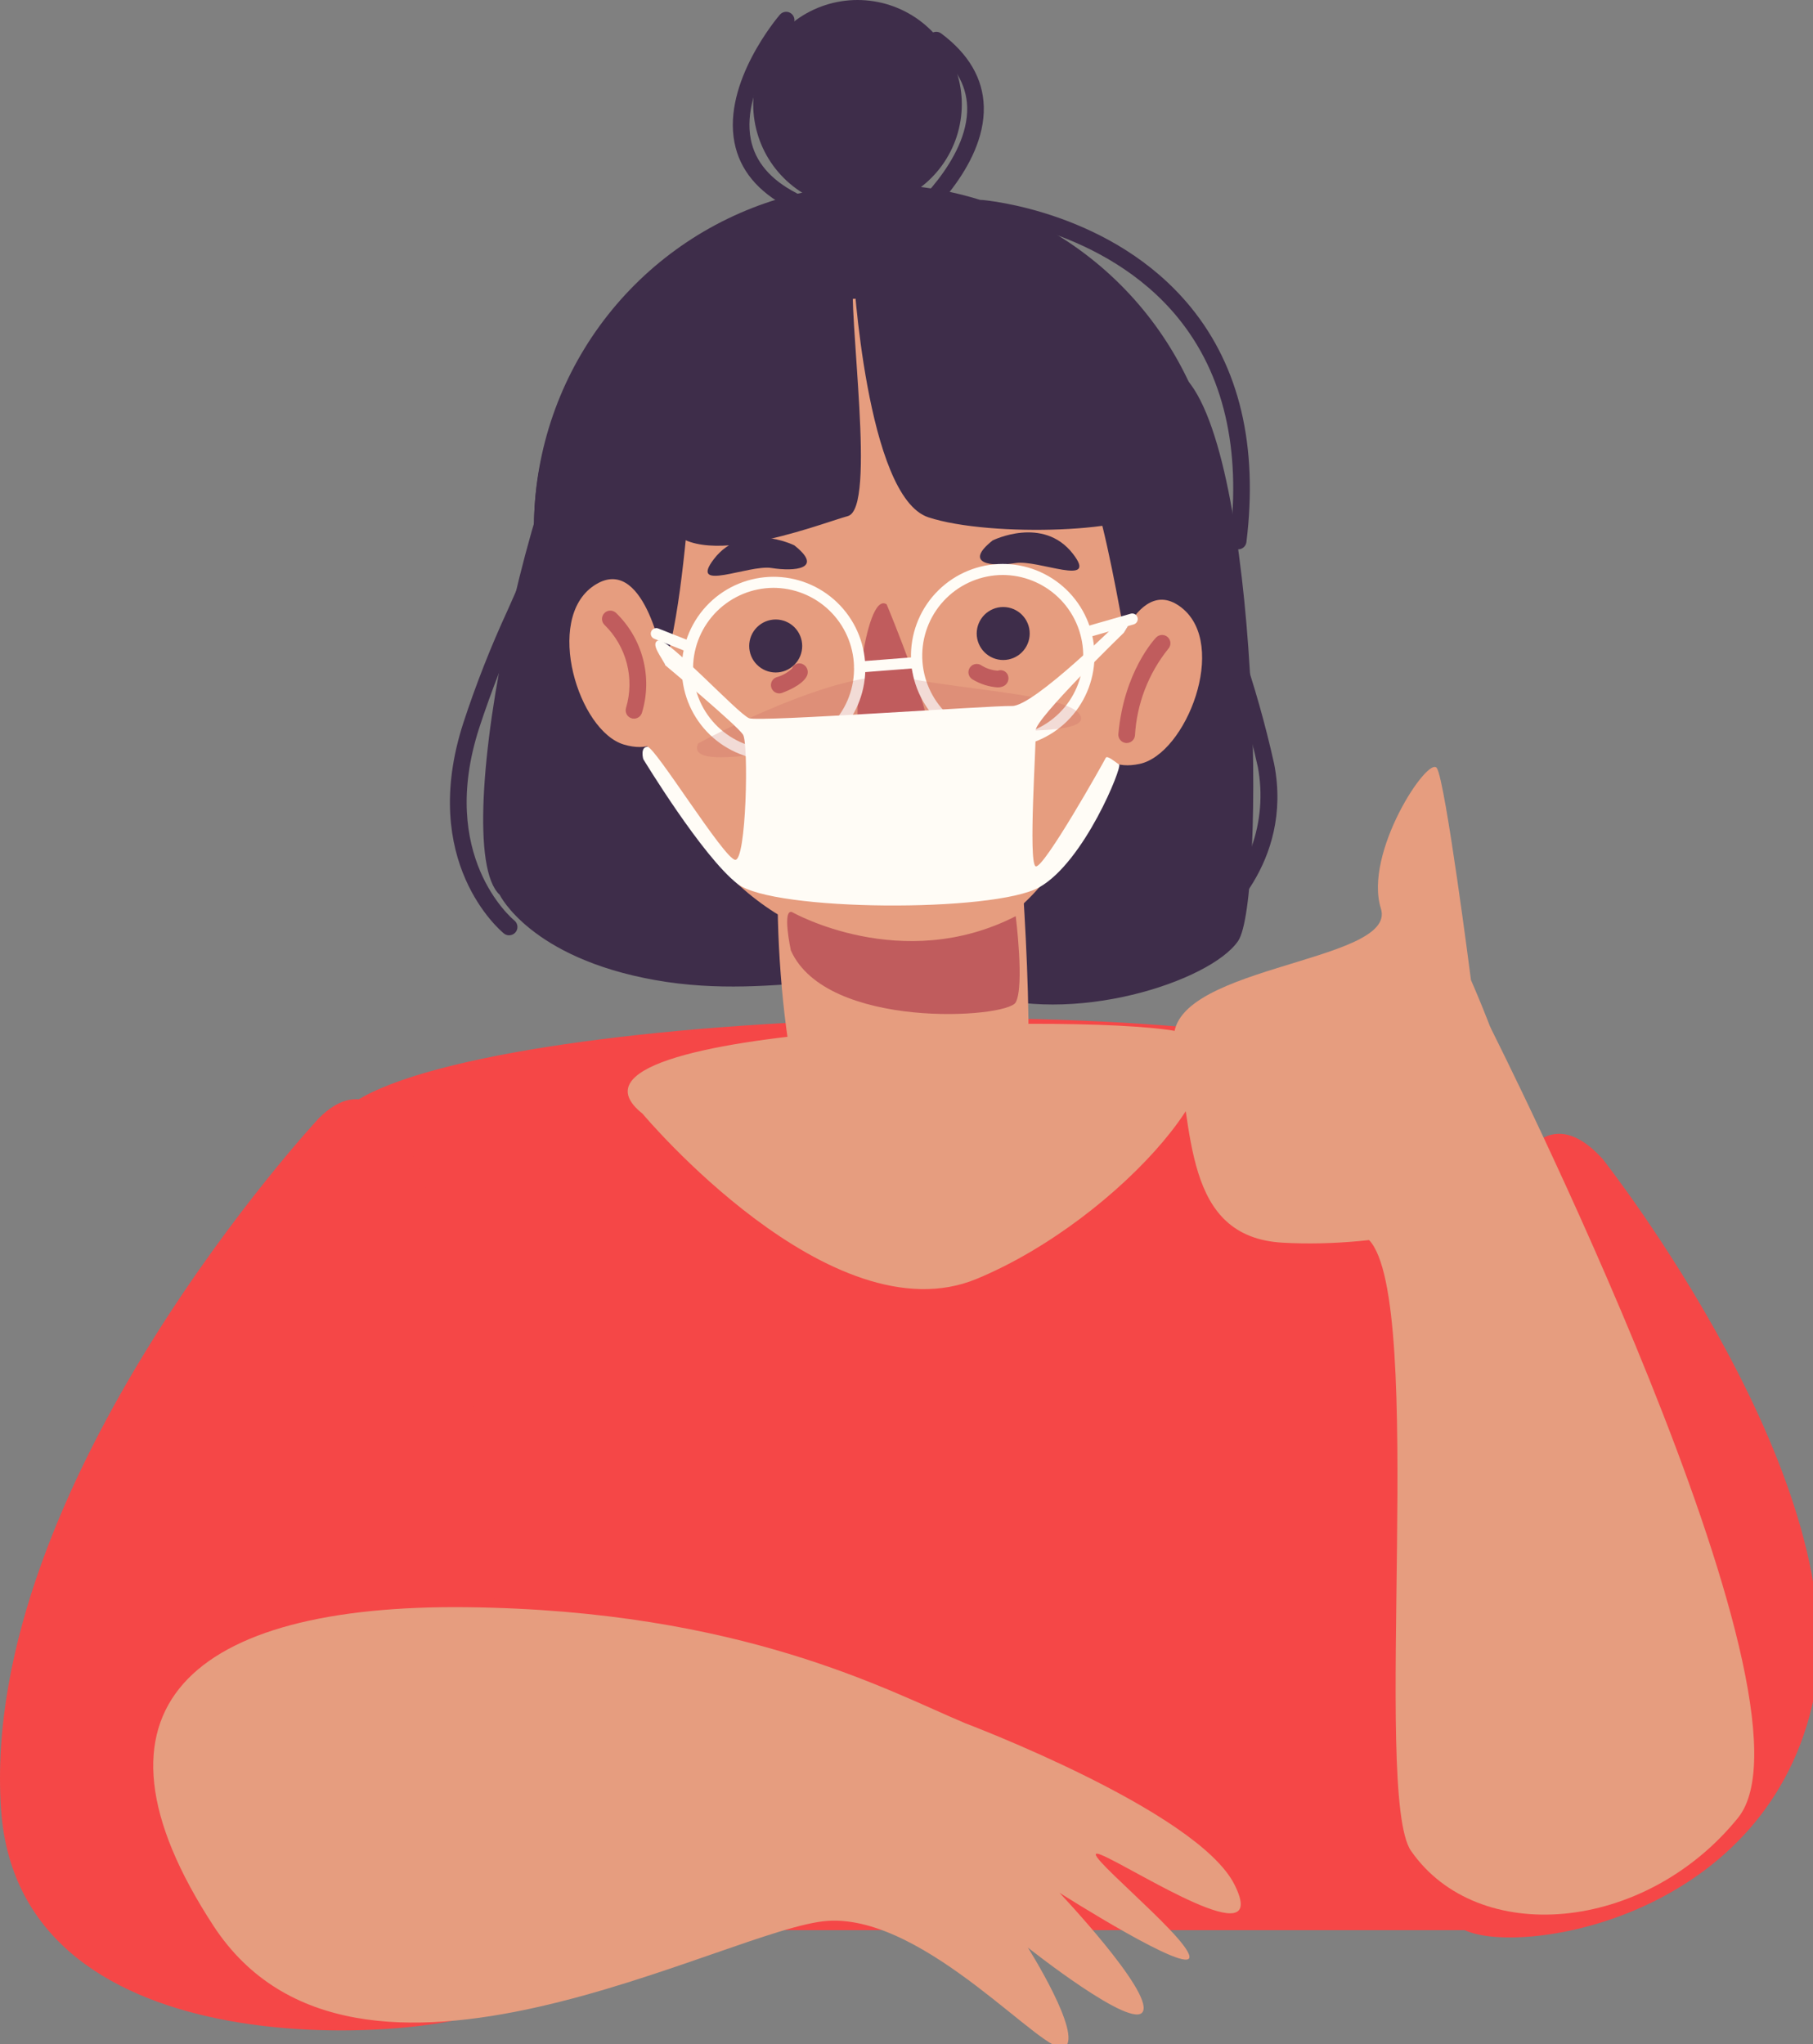 <svg
    xmlns="http://www.w3.org/2000/svg"
    viewBox="0 0 188 212"
    id="vector">
    <rect x="0" y="0" width="188" height="212" fill="#808080" stroke="none"/>
    <path
        id="path"
        d="M 30.769 200.183 L 163.006 200.183 C 163.006 200.183 167.636 124.149 150.791 113.025 C 133.946 101.901 55.164 104.225 37.703 113.725 C 20.242 123.225 30.769 200.183 30.769 200.183 Z"
        fill="#f54747"/>
    <path
        id="path_1"
        d="M 52.784 97.005 C 52.586 97.004 52.394 96.933 52.242 96.805 C 51.877 96.505 43.398 89.369 48.042 74.988 C 49.35 70.989 50.89 67.07 52.654 63.251 C 55.179 57.589 57.001 53.499 57.348 44.751 C 57.372 44.528 57.477 44.32 57.643 44.168 C 57.808 44.016 58.023 43.929 58.248 43.924 C 58.4 43.93 58.547 43.976 58.675 44.058 C 58.803 44.139 58.907 44.253 58.977 44.387 C 59.047 44.522 59.08 44.673 59.073 44.824 C 58.715 53.9 56.736 58.337 54.232 63.955 C 52.492 67.717 50.974 71.578 49.685 75.517 C 45.423 88.738 53.017 95.204 53.343 95.473 C 53.48 95.586 53.578 95.739 53.625 95.91 C 53.672 96.081 53.665 96.263 53.605 96.43 C 53.545 96.597 53.435 96.741 53.29 96.844 C 53.145 96.946 52.972 97.001 52.794 97.001 Z"
        fill="#3e2d4a"/>
    <path
        id="path_2"
        d="M 88.92 10.815 M 78.105 10.815 C 78.105 8.531 78.828 6.306 80.17 4.458 C 81.513 2.611 83.406 1.235 85.578 0.529 C 87.75 -0.176 90.09 -0.176 92.262 0.529 C 94.434 1.235 96.327 2.611 97.67 4.458 C 99.012 6.306 99.735 8.531 99.735 10.815 C 99.735 13.099 99.012 15.324 97.67 17.172 C 96.327 19.019 94.434 20.395 92.262 21.101 C 90.09 21.806 87.75 21.806 85.578 21.101 C 83.406 20.395 81.513 19.019 80.17 17.172 C 78.828 15.324 78.105 13.099 78.105 10.815"
        fill="#3e2d4a"/>
    <path
        id="path_3"
        d="M 51.817 92.805 C 51.817 92.805 54.99 99.347 67.947 101.649 C 80.904 103.951 91.071 99.264 101.073 102.89 C 111.075 106.516 125.525 101.79 128.388 97.59 C 131.251 93.39 130.654 46.845 122.766 39.041 C 114.878 31.237 73.558 24.721 64.601 33.855 C 55.644 42.989 46.139 87.564 51.817 92.805 Z"
        fill="#3e2d4a"/>
    <path
        id="path_4"
        d="M 91.008 54.751 M 55.369 54.751 C 55.369 47.226 57.752 39.891 62.175 33.803 C 66.599 27.715 72.838 23.182 79.995 20.856 C 87.152 18.531 94.864 18.531 102.021 20.856 C 109.178 23.182 115.417 27.715 119.841 33.803 C 124.264 39.891 126.647 47.226 126.647 54.751 C 126.647 62.276 124.264 69.611 119.841 75.699 C 115.417 81.787 109.178 86.32 102.021 88.646 C 94.864 90.971 87.152 90.971 79.995 88.646 C 72.838 86.32 66.599 81.787 62.175 75.699 C 57.752 69.611 55.369 62.276 55.369 54.751"
        fill="#3e2d4a"/>
    <path
        id="path_5"
        d="M 105.625 85.884 C 105.625 85.884 107.939 113.638 105.625 116.722 C 103.311 119.806 88.665 117.494 84.81 116.722 C 80.955 115.95 79.41 85.884 81.726 85.884 C 84.042 85.884 105.185 79.696 105.625 85.884 Z"
        fill="#e69d7f"/>
    <path
        id="path_6"
        d="M 61.909 53.414 C 61.909 53.414 63.375 96.673 92.623 98.539 C 121.871 100.405 121.839 39.457 111.255 33.66 C 100.671 27.863 56.502 28.95 61.909 53.414 Z"
        fill="#e69d7f"/>
    <path
        id="path_7"
        d="M 91.94 62.675 C 91.94 62.675 97.523 75.99 96.087 76.875 C 94.651 77.76 90.444 77.599 89.309 76.62 C 88.174 75.641 89.654 61.186 91.94 62.675 Z"
        fill="#c05c5d"/>
    <path
        id="path_8"
        d="M 80.436 66.997 M 77.688 66.997 C 77.688 66.268 77.978 65.569 78.493 65.054 C 79.008 64.539 79.707 64.249 80.436 64.249 C 81.165 64.249 81.864 64.539 82.379 65.054 C 82.894 65.569 83.184 66.268 83.184 66.997 C 83.184 67.726 82.894 68.425 82.379 68.94 C 81.864 69.455 81.165 69.745 80.436 69.745 C 79.707 69.745 79.008 69.455 78.493 68.94 C 77.978 68.425 77.688 67.726 77.688 66.997"
        fill="#3e2d4a"/>
    <path
        id="path_9"
        d="M 104.028 65.703 M 101.28 65.703 C 101.28 64.974 101.57 64.275 102.085 63.76 C 102.6 63.245 103.299 62.955 104.028 62.955 C 104.757 62.955 105.456 63.245 105.971 63.76 C 106.486 64.275 106.776 64.974 106.776 65.703 C 106.776 66.432 106.486 67.131 105.971 67.646 C 105.456 68.161 104.757 68.451 104.028 68.451 C 103.299 68.451 102.6 68.161 102.085 67.646 C 101.57 67.131 101.28 66.432 101.28 65.703"
        fill="#3e2d4a"/>
    <path
        id="path_10"
        d="M 84.939 30.346 C 84.939 30.346 74.452 35.417 72.455 44.937 C 70.458 54.457 71.492 78.837 60.383 77.717 C 60.383 77.716 38.867 29.473 84.939 30.346 Z"
        fill="#3e2d4a"/>
    <path
        id="path_11"
        d="M 90.465 30.552 C 89.514 31.232 101.278 31.205 108.006 39.359 C 114.734 47.513 116.328 67.888 117.369 68.267 C 118.41 68.646 122.562 43.017 115.188 35.317 C 107.814 27.617 95.88 26.676 90.465 30.552 Z"
        fill="#3e2d4a"/>
    <path
        id="path_12"
        d="M 82.133 94.597 C 82.133 94.597 93.511 101.067 105.326 95.02 C 105.326 95.02 106.243 102.283 105.326 103.958 C 104.409 105.633 85.694 106.83 82.009 98.574 C 82.009 98.575 81.07 94.238 82.133 94.597 Z"
        fill="#c05c5d"/>
    <path
        id="path_13"
        d="M 114.846 70.004 C 114.846 70.004 117.646 59.175 122.53 63.028 C 127.414 66.881 122.994 78.2 118.169 79.228 C 113.344 80.256 112.178 75.589 114.846 70.004 Z"
        fill="#e69d7f"/>
    <path
        id="path_14"
        d="M 68.717 68.276 C 68.717 68.276 66.736 57.268 61.578 60.744 C 56.42 64.22 59.978 75.844 64.717 77.226 C 69.456 78.608 70.96 74.041 68.717 68.276 Z"
        fill="#e69d7f"/>
    <path
        id="path_15"
        d="M 102.933 56.05 C 102.933 56.05 108.167 53.444 111.26 57.44 C 113.98 60.951 107.65 58.007 105.286 58.398 C 102.922 58.789 99.812 58.521 102.933 56.05 Z"
        fill="#3e2d4a"/>
    <path
        id="path_16"
        d="M 82.36 56.555 C 82.36 56.555 77.114 53.968 74.035 57.973 C 71.328 61.495 77.647 58.529 80.014 58.91 C 82.381 59.291 85.482 59.014 82.36 56.555 Z"
        fill="#3e2d4a"/>
    <path
        id="path_17"
        d="M 80.221 78.867 L 79.856 78.86 C 77.366 78.765 75.01 77.696 73.299 75.884 C 71.588 74.073 70.654 71.661 70.699 69.169 C 70.745 66.678 71.767 64.302 73.543 62.554 C 75.32 60.807 77.713 59.825 80.205 59.821 L 80.57 59.828 C 83.06 59.923 85.416 60.992 87.127 62.804 C 88.838 64.615 89.772 67.027 89.727 69.519 C 89.681 72.01 88.659 74.386 86.883 76.134 C 85.106 77.881 82.713 78.863 80.221 78.867 Z M 80.205 60.967 C 78.017 60.976 75.918 61.842 74.36 63.378 C 72.802 64.914 71.907 67.001 71.867 69.188 C 71.827 71.375 72.646 73.493 74.146 75.085 C 75.647 76.677 77.713 77.619 79.899 77.708 L 80.221 77.715 C 82.409 77.706 84.508 76.84 86.066 75.304 C 87.624 73.768 88.519 71.681 88.559 69.494 C 88.599 67.307 87.78 65.189 86.28 63.597 C 84.779 62.005 82.713 61.063 80.527 60.974 Z"
        fill="#fffcf6"/>
    <path
        id="path_18"
        d="M 103.986 77.532 L 103.623 77.525 C 101.133 77.43 98.778 76.361 97.066 74.55 C 95.355 72.739 94.421 70.327 94.466 67.835 C 94.512 65.344 95.533 62.968 97.309 61.22 C 99.085 59.473 101.478 58.491 103.97 58.486 L 104.335 58.493 C 106.825 58.588 109.181 59.657 110.892 61.469 C 112.603 63.28 113.537 65.692 113.492 68.184 C 113.446 70.675 112.424 73.051 110.648 74.799 C 108.871 76.546 106.478 77.528 103.986 77.532 Z M 103.97 59.632 C 101.782 59.641 99.683 60.507 98.125 62.043 C 96.567 63.579 95.672 65.666 95.632 67.853 C 95.592 70.04 96.411 72.158 97.911 73.75 C 99.412 75.342 101.478 76.284 103.664 76.373 L 103.986 76.38 C 106.174 76.371 108.273 75.505 109.831 73.969 C 111.389 72.433 112.284 70.346 112.324 68.159 C 112.364 65.972 111.545 63.854 110.045 62.262 C 108.544 60.67 106.478 59.728 104.292 59.639 Z"
        fill="#fffcf6"/>
    <path
        id="path_19"
        d="M 71.549 67.674 C 71.478 67.673 71.407 67.66 71.34 67.635 L 67.86 66.256 C 67.744 66.214 67.645 66.136 67.577 66.033 C 67.509 65.93 67.476 65.808 67.483 65.685 C 67.49 65.562 67.536 65.444 67.615 65.349 C 67.694 65.255 67.801 65.188 67.921 65.159 C 68.041 65.13 68.167 65.14 68.28 65.188 L 71.763 66.564 C 71.887 66.613 71.991 66.704 72.055 66.821 C 72.12 66.938 72.141 67.074 72.116 67.205 C 72.091 67.337 72.021 67.455 71.918 67.54 C 71.815 67.626 71.686 67.672 71.552 67.672 Z"
        fill="#fffcf6"/>
    <path
        id="path_20"
        d="M 112.59 66.156 C 112.451 66.156 112.317 66.107 112.213 66.016 C 112.108 65.925 112.039 65.799 112.02 65.662 C 112.001 65.525 112.032 65.385 112.107 65.269 C 112.183 65.153 112.298 65.068 112.431 65.03 L 117.27 63.644 C 117.414 63.609 117.566 63.632 117.695 63.706 C 117.823 63.781 117.917 63.903 117.958 64.045 C 117.998 64.188 117.982 64.341 117.913 64.472 C 117.843 64.603 117.726 64.702 117.585 64.749 L 112.746 66.132 C 112.696 66.148 112.643 66.156 112.59 66.156 Z"
        fill="#fffcf6"/>
    <path
        id="path_21"
        d="M 88.486 28.073 C 88.486 28.073 89.805 51.521 96.268 53.651 C 102.731 55.781 118.623 55.195 119.39 52.631 C 120.157 50.067 107.067 29.431 97.674 26.117 C 81.202 20.317 66.981 47.095 68.863 53.55 C 70.745 60.005 84.897 54.35 87.916 53.525 C 90.935 52.7 87.882 32.71 88.486 28.073 Z"
        fill="#3e2d4a"/>
    <path
        id="path_22"
        d="M 72.391 77.104 C 72.391 77.104 87.363 68.933 93.815 70.28 C 100.267 71.627 111.641 72.08 112.1 74.418 C 112.559 76.756 97.647 75.353 93.043 75.691 C 88.439 76.029 70.672 80.9 72.391 77.104 Z"
        fill="#c05c5d"
        fill-opacity="0.21"
        stroke-opacity="0.21"/>
    <path
        id="path_23"
        d="M 80.805 71.914 C 80.603 71.914 80.408 71.843 80.253 71.714 C 80.098 71.585 79.993 71.406 79.957 71.208 C 79.92 71.009 79.955 70.804 80.054 70.629 C 80.153 70.453 80.31 70.317 80.499 70.246 C 81.113 70.081 81.675 69.765 82.135 69.327 C 82.186 69.189 82.274 69.067 82.389 68.976 C 82.504 68.884 82.642 68.826 82.788 68.807 C 82.934 68.789 83.083 68.81 83.217 68.87 C 83.432 68.963 83.602 69.136 83.693 69.351 C 83.783 69.567 83.786 69.81 83.702 70.028 C 83.566 70.396 83.049 71.122 81.11 71.857 C 81.013 71.895 80.909 71.914 80.805 71.914 Z"
        fill="#c05c5d"/>
    <path
        id="path_24"
        d="M 103.426 71.291 C 102.532 71.224 101.666 70.95 100.896 70.491 C 100.733 70.409 100.6 70.276 100.517 70.113 C 100.433 69.95 100.404 69.765 100.434 69.585 C 100.463 69.404 100.549 69.237 100.679 69.109 C 100.809 68.98 100.977 68.897 101.158 68.87 C 101.339 68.844 101.524 68.875 101.686 68.961 C 102.217 69.311 102.83 69.518 103.464 69.561 C 103.601 69.509 103.75 69.495 103.894 69.52 C 104.038 69.545 104.173 69.609 104.285 69.704 C 104.396 69.799 104.48 69.922 104.528 70.061 C 104.602 70.283 104.587 70.525 104.487 70.736 C 104.386 70.948 104.208 71.112 103.99 71.196 C 103.81 71.264 103.618 71.296 103.426 71.291 Z"
        fill="#c05c5d"/>
    <path
        id="path_25"
        d="M 89.16 69.749 C 89.009 69.752 88.864 69.696 88.754 69.593 C 88.644 69.49 88.58 69.348 88.574 69.197 C 88.568 69.047 88.622 68.9 88.723 68.789 C 88.824 68.677 88.966 68.61 89.116 68.602 L 95.01 68.142 C 95.111 68.131 95.214 68.147 95.306 68.19 C 95.399 68.233 95.478 68.3 95.534 68.385 C 95.591 68.47 95.624 68.568 95.628 68.67 C 95.639 68.822 95.59 68.972 95.491 69.087 C 95.392 69.203 95.251 69.274 95.099 69.286 L 89.205 69.745 Z"
        fill="#fffcf6"/>
    <path
        id="path_26"
        d="M 82.161 21.637 C 82.022 21.636 81.884 21.602 81.761 21.537 C 78.599 19.906 76.713 17.631 76.161 14.777 C 74.941 8.513 80.632 1.799 80.874 1.517 C 81.023 1.347 81.234 1.242 81.46 1.226 C 81.686 1.21 81.91 1.284 82.082 1.431 C 82.254 1.579 82.361 1.789 82.379 2.014 C 82.398 2.24 82.326 2.464 82.181 2.638 C 82.128 2.702 76.79 9.01 77.854 14.451 C 78.304 16.76 79.887 18.628 82.554 20.007 C 82.726 20.096 82.862 20.24 82.942 20.416 C 83.022 20.592 83.04 20.79 82.994 20.978 C 82.948 21.165 82.84 21.332 82.687 21.451 C 82.535 21.57 82.347 21.635 82.154 21.634 Z"
        fill="#3e2d4a"/>
    <path
        id="path_27"
        d="M 94.637 23.562 C 94.46 23.562 94.288 23.508 94.143 23.407 C 93.998 23.305 93.887 23.162 93.827 22.996 C 93.766 22.83 93.759 22.649 93.804 22.478 C 93.85 22.307 93.947 22.155 94.083 22.041 C 94.145 21.986 100.448 16.641 100.291 11.099 C 100.224 8.748 98.972 6.644 96.566 4.847 C 96.384 4.71 96.263 4.507 96.23 4.281 C 96.198 4.056 96.256 3.826 96.392 3.644 C 96.528 3.461 96.732 3.34 96.957 3.306 C 97.182 3.273 97.412 3.33 97.595 3.466 C 100.449 5.596 101.935 8.149 102.014 11.053 C 102.189 17.434 95.472 23.121 95.187 23.362 C 95.033 23.491 94.838 23.562 94.637 23.562 Z"
        fill="#3e2d4a"/>
    <path
        id="path_28"
        d="M 125.521 96.276 C 125.341 96.277 125.166 96.221 125.019 96.117 C 124.872 96.013 124.762 95.866 124.703 95.696 C 124.644 95.526 124.64 95.342 124.691 95.169 C 124.742 94.997 124.846 94.845 124.988 94.734 C 127.161 92.916 128.811 90.552 129.768 87.886 C 130.725 85.22 130.956 82.347 130.436 79.562 C 129.53 75.49 128.391 71.473 127.024 67.531 C 124.6 60.031 122.098 52.272 122.056 44.783 C 122.055 44.555 122.145 44.335 122.305 44.173 C 122.466 44.01 122.685 43.918 122.913 43.917 L 122.913 43.917 C 123.141 43.917 123.359 44.007 123.521 44.168 C 123.682 44.328 123.774 44.546 123.775 44.774 C 123.816 51.996 126.275 59.622 128.658 67 C 130.047 71.008 131.205 75.092 132.125 79.233 C 134.156 89.669 126.374 95.839 126.041 96.096 C 125.893 96.212 125.709 96.276 125.521 96.276 Z"
        fill="#3e2d4a"/>
    <path
        id="path_29"
        d="M 128.394 56.976 C 128.359 56.976 128.323 56.974 128.288 56.969 C 128.138 56.951 127.995 56.893 127.875 56.802 C 127.754 56.711 127.659 56.59 127.6 56.451 C 127.541 56.311 127.52 56.159 127.539 56.009 C 128.702 46.536 126.891 38.785 122.162 32.977 C 114.538 23.611 101.809 22.465 101.682 22.456 C 101.455 22.437 101.244 22.328 101.097 22.154 C 100.949 21.98 100.877 21.754 100.895 21.527 C 100.914 21.299 101.022 21.088 101.195 20.94 C 101.369 20.792 101.595 20.719 101.822 20.737 C 102.374 20.783 115.415 21.962 123.499 31.888 C 128.536 38.074 130.47 46.263 129.248 56.221 C 129.222 56.429 129.12 56.62 128.963 56.759 C 128.806 56.898 128.604 56.975 128.394 56.976 Z"
        fill="#3e2d4a"/>
    <path
        id="path_30"
        d="M 93.402 90.469 C 92.502 90.469 91.52 90.441 90.638 90.409 C 90.334 90.396 90.047 90.263 89.841 90.039 C 89.635 89.815 89.526 89.518 89.538 89.214 C 89.563 88.915 89.7 88.635 89.92 88.432 C 90.141 88.228 90.431 88.115 90.731 88.114 C 92.309 88.211 93.892 88.201 95.469 88.084 C 95.658 88.017 95.861 88.001 96.059 88.038 C 96.256 88.075 96.44 88.163 96.592 88.294 C 96.743 88.425 96.858 88.594 96.923 88.784 C 97.022 89.074 97.004 89.391 96.871 89.667 C 96.738 89.943 96.501 90.156 96.213 90.259 C 95.289 90.447 94.344 90.517 93.402 90.469 Z"
        fill="#c05c5d"/>
    <path
        id="path_31"
        d="M 65.741 74.533 C 65.655 74.534 65.57 74.522 65.488 74.496 C 65.27 74.429 65.087 74.278 64.98 74.077 C 64.873 73.875 64.85 73.639 64.916 73.421 C 65.362 71.921 65.392 70.328 65.001 68.813 C 64.609 67.298 63.813 65.917 62.696 64.821 C 62.532 64.667 62.434 64.455 62.424 64.23 C 62.414 64.006 62.492 63.786 62.641 63.617 C 62.791 63.449 63 63.346 63.225 63.33 C 63.449 63.314 63.671 63.387 63.843 63.532 C 65.214 64.843 66.195 66.508 66.675 68.343 C 67.156 70.178 67.118 72.111 66.566 73.925 C 66.511 74.101 66.402 74.255 66.253 74.365 C 66.105 74.474 65.925 74.533 65.741 74.533 Z"
        fill="#c05c5d"/>
    <path
        id="path_32"
        d="M 116.833 77.058 C 116.808 77.058 116.782 77.058 116.755 77.058 C 116.527 77.037 116.317 76.927 116.17 76.752 C 116.023 76.577 115.952 76.351 115.971 76.123 C 116.543 69.664 119.746 66.259 119.884 66.116 C 120.042 65.952 120.26 65.857 120.488 65.852 C 120.716 65.848 120.936 65.934 121.101 66.092 C 121.266 66.25 121.361 66.467 121.367 66.695 C 121.372 66.923 121.286 67.144 121.129 67.309 C 119.08 69.868 117.878 73.002 117.692 76.275 C 117.672 76.489 117.573 76.688 117.414 76.833 C 117.255 76.978 117.048 77.058 116.833 77.058 Z"
        fill="#c05c5d"/>
    <path
        id="path_33"
        d="M 68.976 68.989 C 68.976 68.989 76.464 75.243 77.052 76.197 C 77.64 77.151 77.404 89.322 76.229 89.175 C 75.054 89.028 67.918 77.429 67.137 77.452 C 66.356 77.475 66.703 78.727 66.703 78.727 C 66.703 78.727 72.82 88.827 76.494 91.679 C 80.168 94.531 103.102 94.661 107.775 92.019 C 112.448 89.377 116.408 79.492 116.049 79.285 C 115.69 79.078 114.801 78.272 114.654 78.612 C 114.528 78.901 108.186 90.202 107.393 89.848 C 106.6 89.494 107.48 76.948 107.393 75.763 C 107.306 74.578 116.575 65.582 116.575 65.582 L 117.246 64.454 L 116.309 64.199 C 116.309 64.199 107.219 73.273 104.942 73.22 C 102.665 73.167 78.792 74.893 77.686 74.491 C 76.58 74.089 69.194 66.091 68.27 66.414 C 67.346 66.737 68.717 68.276 68.976 68.989 Z"
        fill="#fffcf6"/>
    <path
        id="path_34"
        d="M 66.626 115.502 C 66.626 115.502 86.191 138.893 101.28 132.634 C 116.369 126.375 130.505 109.411 122.918 107.159 C 115.331 104.907 54.768 106.092 66.626 115.502 Z"
        fill="#e69d7f"/>
    <path
        id="path_35"
        d="M 152.533 101.645 C 152.533 101.645 149.884 80.998 148.994 79.66 C 148.104 78.322 141.377 88.476 143.194 94.232 C 145.011 99.988 119.877 100.132 121.837 108.538 C 123.797 116.944 122.591 128.303 133.019 128.883 C 143.447 129.463 155.337 126.636 157.775 122.764 C 160.213 118.892 152.533 101.645 152.533 101.645 Z"
        fill="#e69d7f"/>
    <path
        id="path_36"
        d="M 166.175 120.185 C 166.175 120.185 193.192 154.373 187.918 176.859 C 182.644 199.345 156.952 202.984 151.678 200.073 C 146.404 197.162 148.386 100.705 166.175 120.185 Z"
        fill="#f54747"/>
    <path
        id="path_37"
        d="M 33.077 115.957 C 33.077 115.957 -2.182 153.828 0.107 187.633 C 1.996 215.541 44.832 211.295 50.107 208.66 C 55.382 206.025 50.866 98.319 33.077 115.957 Z"
        fill="#f54747"/>
    <path
        id="path_38"
        d="M 154.546 106.553 C 154.546 106.553 189.938 176.558 180.216 188.543 C 170.494 200.528 153.216 201.897 146.316 191.957 C 142.29 186.157 147.916 134.891 141.966 128.606 C 136.016 122.321 152.66 103.255 154.546 106.553 Z"
        fill="#e69d7f"/>
    <path
        id="path_39"
        d="M 100.097 178.724 C 100.097 178.724 124.159 187.802 128.008 195.454 C 131.857 203.106 117.576 193.774 114.217 192.386 C 110.858 190.998 122.969 200.646 123.334 202.877 C 123.699 205.108 109.86 196.301 109.86 196.301 C 109.86 196.301 119.474 206.473 118.527 208.594 C 117.58 210.715 106.586 201.986 106.586 201.986 C 106.586 201.986 112.291 211.021 110.421 212.303 C 108.551 213.585 96.129 198.603 85.89 199.215 C 75.651 199.827 36.882 222.315 22.13 199.725 C 7.378 177.135 19.83 166.371 48.388 166.688 C 76.946 167.005 92.165 175.395 100.097 178.724 Z"
        fill="#e69d7f"/>
</svg>
